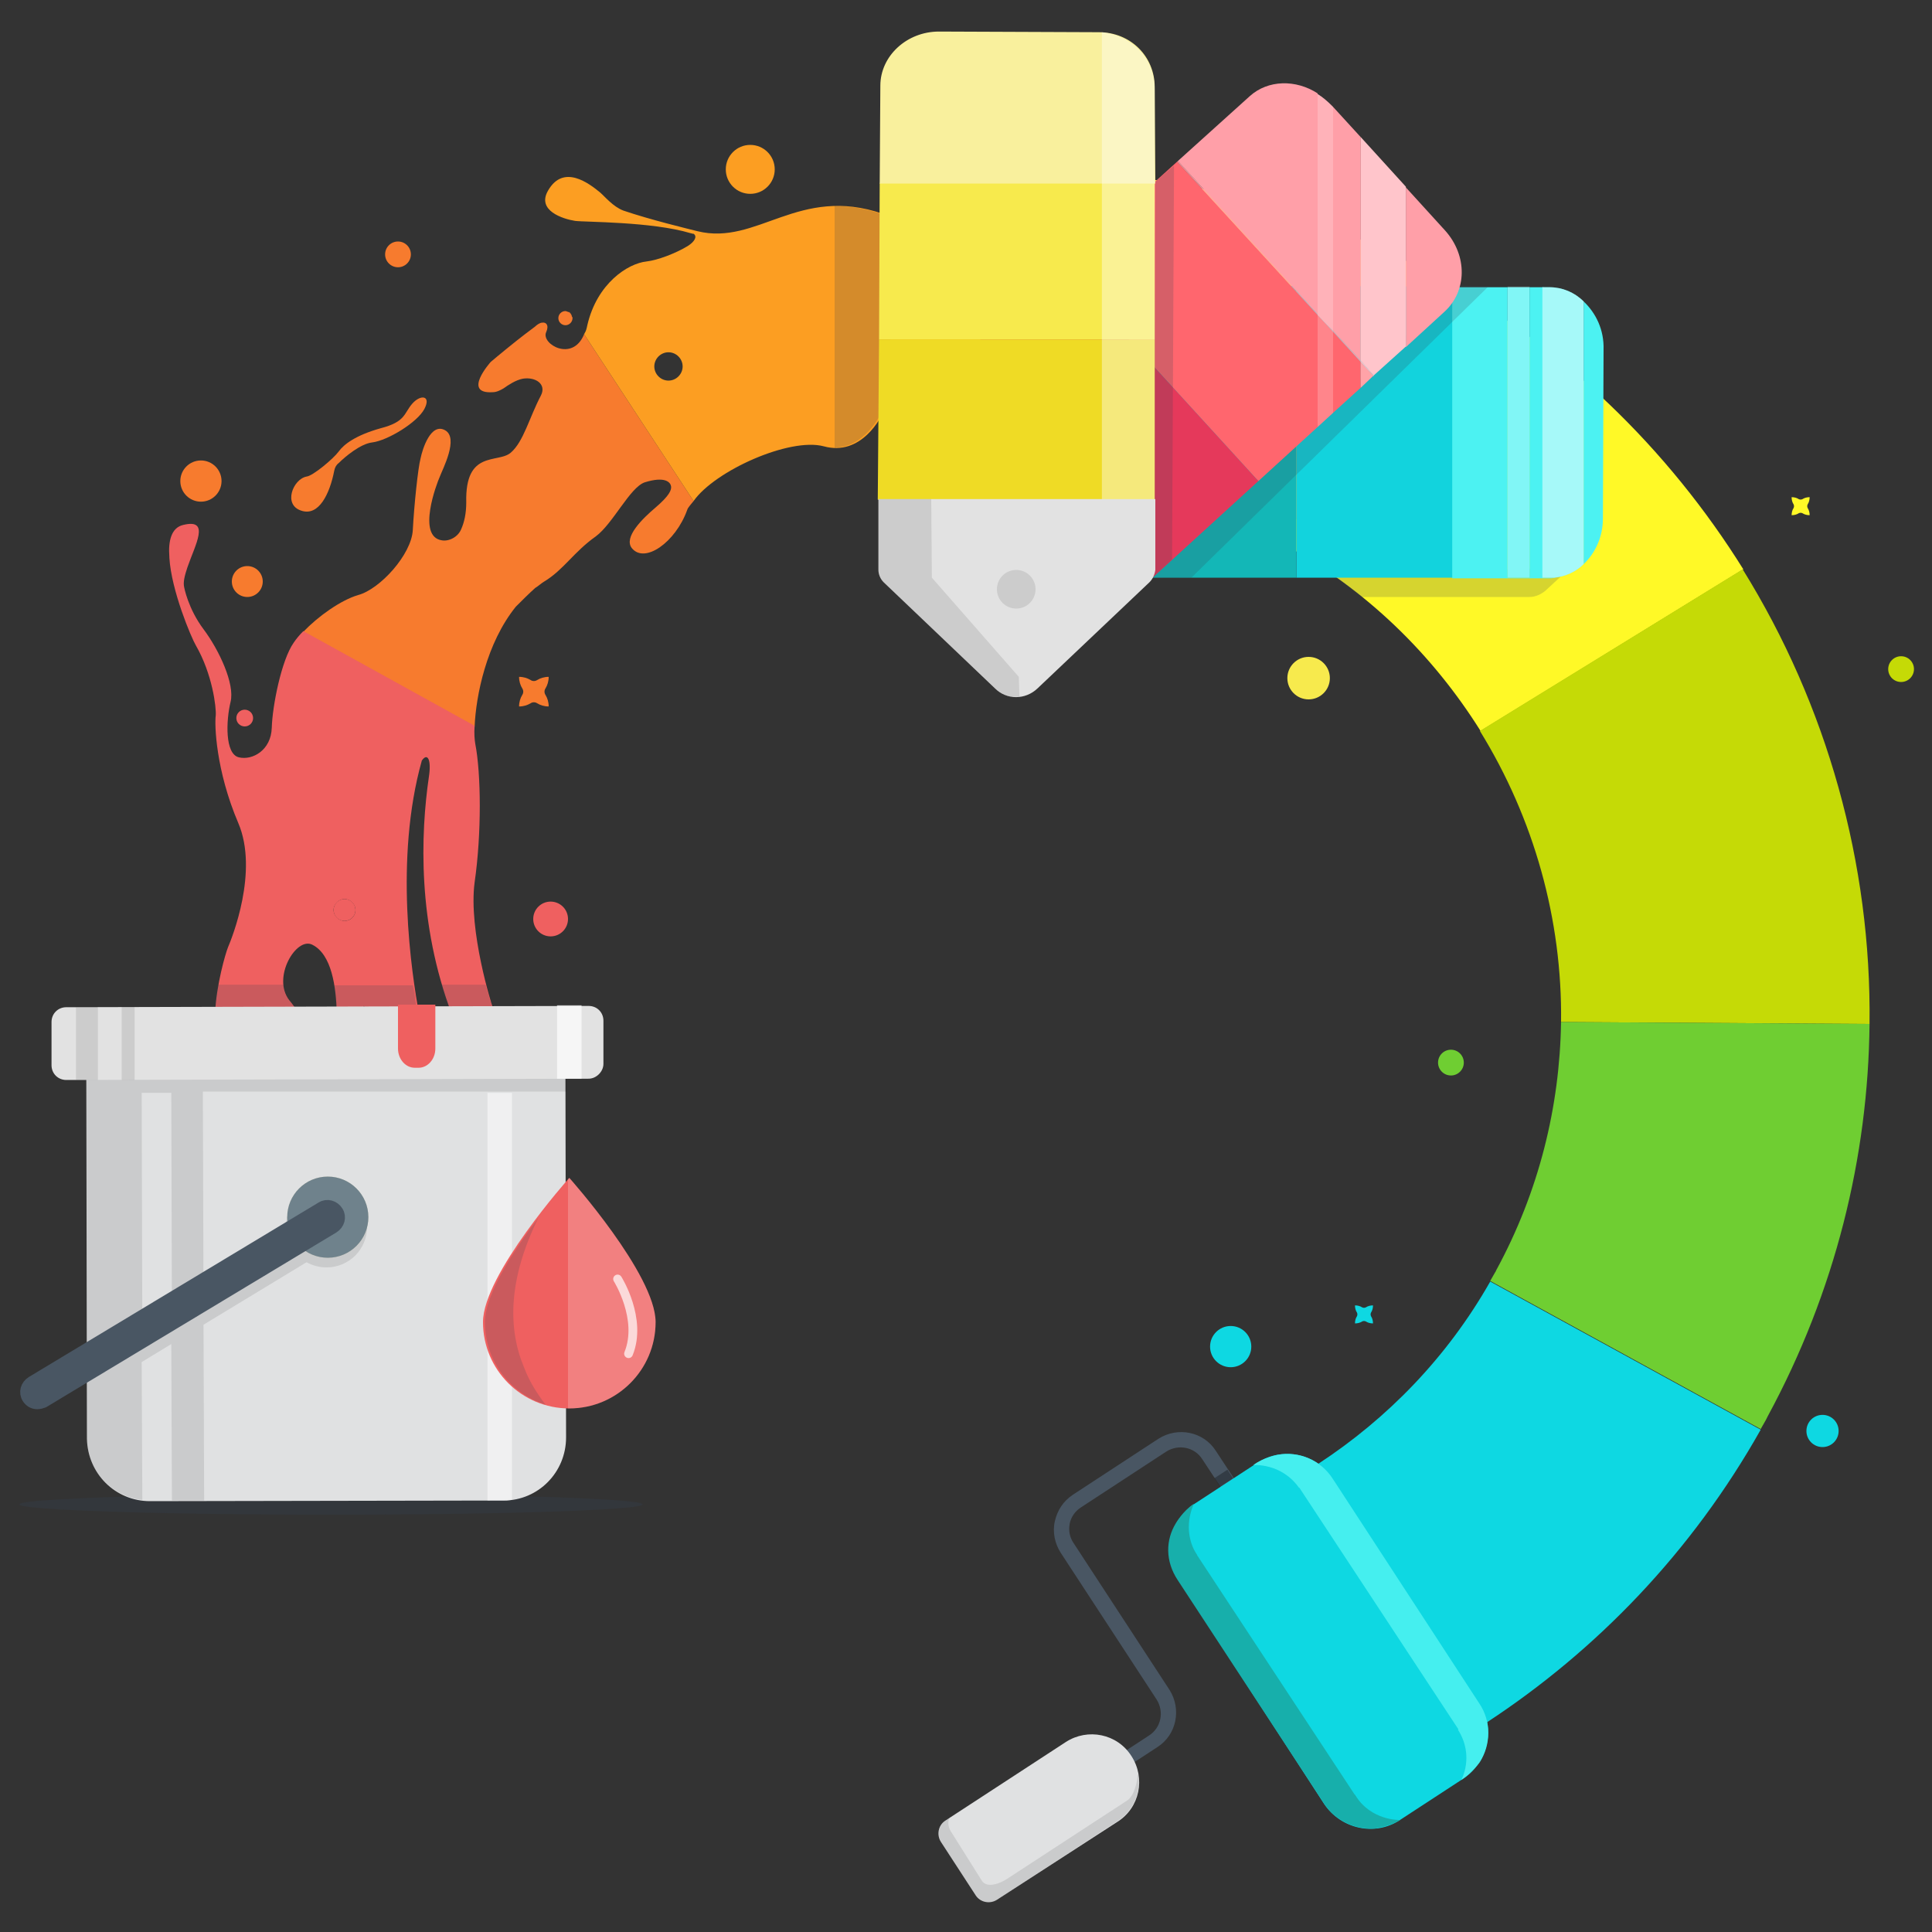<?xml version="1.0" encoding="utf-8"?>
<!-- Generator: Adobe Illustrator 21.0.0, SVG Export Plug-In . SVG Version: 6.00 Build 0)  -->
<svg version="1.1" id="Layer_1" xmlns="http://www.w3.org/2000/svg" xmlns:xlink="http://www.w3.org/1999/xlink" x="0px" y="0px"
	 viewBox="0 0 300 300" style="enable-background:new 0 0 300 300;" xml:space="preserve">
<rect x="0" y="0" width="300" height="300" fill="#333333" stroke="none"/>
<style type="text/css">
	.st0{fill:#FFF927;}
	.st1{fill:#C5DA06;}
	.st2{fill:#FFD153;}
	.st3{fill:#6FCE32;}
	.st4{fill:#0ED8E2;}
	.st5{opacity:0.3;fill:#354252;enable-background:new    ;}
	.st6{fill:none;}
	.st7{fill:#EF6060;}
	.st8{fill:#FC9E22;}
	.st9{fill:#F77B2E;}
	.st10{fill:#FFFFFF;}
	.st11{opacity:0.2;}
	.st12{fill:#354252;}
	.st13{opacity:0.2;fill:#354252;enable-background:new    ;}
	.st14{fill:#E0E1E2;}
	.st15{fill:#D1D0B8;}
	.st16{opacity:0.1;enable-background:new    ;}
	.st17{fill:#12D3DD;}
	.st18{fill:#13B7B7;}
	.st19{opacity:0.5;}
	.st20{fill:#4CF2F2;}
	.st21{opacity:0.3;fill:#FFFFFF;enable-background:new    ;}
	.st22{opacity:0.5;fill:#FFFFFF;enable-background:new    ;}
	.st23{fill:#495663;}
	.st24{fill:#17AFAB;}
	.st25{fill:#45EFEF;}
	.st26{fill:#FF666E;}
	.st27{fill:#E5395B;}
	.st28{fill:#FF9FA8;}
	.st29{opacity:0.2;fill:#FFFFFF;enable-background:new    ;}
	.st30{opacity:0.4;fill:#FFFFFF;enable-background:new    ;}
	.st31{fill:#F7EA4D;}
	.st32{fill:#EFDB25;}
	.st33{fill:#F9F09D;}
	.st34{fill:#E2E2E2;}
	
		.st35{opacity:0.7;fill:none;stroke:#FFFFFF;stroke-width:1.363;stroke-linecap:round;stroke-linejoin:round;stroke-miterlimit:10;enable-background:new    ;}
	.st36{fill:#6F828C;}
	.st37{fill:#495663;stroke:#495663;stroke-width:2.045;stroke-linecap:round;stroke-linejoin:round;stroke-miterlimit:10;}
	.st38{opacity:0.3;enable-background:new    ;}
	.st39{opacity:0.7;}
	.st40{opacity:0.1;}
</style>
<g>
	<path class="st0" d="M222.1,42.4l-23,42l0,0c13.1,7.1,23.4,17.3,30.8,29.1l40.8-25.1C259.1,69.8,242.7,53.7,222.1,42.4
		C222.1,42.5,222.1,42.4,222.1,42.4z"/>
	<path class="st1" d="M242.4,158.7l47.9,0.3c0.3-24.9-6.6-49.5-19.7-70.6l-40.8,25.1C238.2,127.1,242.6,142.8,242.4,158.7z"/>
	<path class="st2" d="M161.6,74.3c12.7,0.4,25.5,3.7,37.5,10.2l23-42c-18.9-10.3-39.2-15.5-59.3-16.1c-2.4-0.1-4.7,0-7.1,0l0.8,47.9
		C158.2,74.3,159.9,74.3,161.6,74.3z"/>
	<path class="st3" d="M232.3,197.3c0,0.1-0.1,0.2-0.1,0.2c-0.3,0.5-0.5,0.9-0.8,1.4l42,23c0.3-0.5,0.5-0.9,0.8-1.4
		c0.1-0.2,0.2-0.4,0.3-0.6c10.5-19.4,15.6-40.3,15.8-60.9l-47.9-0.3C242.2,171.8,239,185,232.3,197.3z"/>
	<path class="st4" d="M204.7,227.3l26.1,40.2c17.1-11.2,31.9-26.5,42.6-45.5l-42-23C224.7,210.8,215.4,220.3,204.7,227.3z"/>
</g>
<ellipse class="st5" cx="51.4" cy="233.6" rx="48.4" ry="1.6"/>
<path class="st6" d="M33.3,157.3h-5.4H33.3z"/>
<circle class="st7" cx="53.5" cy="141.3" r="1.7"/>
<path class="st8" d="M152.5,26.6c1-0.1,2.1-0.1,3.1-0.1v-0.1c-1,0-2,0-3.1-0.1C152.6,26.4,152.6,26.5,152.5,26.6z"/>
<circle class="st9" cx="38.4" cy="90.3" r="2.4"/>
<circle class="st7" cx="38" cy="111.5" r="1.3"/>
<path class="st9" d="M46.8,79.3c2.7,0.9,4.4-2.6,5.1-6.2c0.1-0.5,0.3-0.9,0.7-1.2c1-1,3.4-3,5.2-3.2c2.4-0.3,7-3.1,8.1-5.2
	c1.1-2.1-0.6-2.3-1.9-0.8c-1.3,1.5-1,2.8-4.9,3.8c-3.9,1.1-5.7,2.5-6.5,3.6s-4,3.8-5,3.9C45.5,74.4,43.9,78.4,46.8,79.3z"/>
<path class="st10" d="M57.2,157.5l7.8,0.1l0,0L57.2,157.5L57.2,157.5z"/>
<path class="st10" d="M55.3,157.5C55.4,157.5,55.4,157.5,55.3,157.5h-3.1l0,0H55.3z"/>
<path class="st10" d="M46.5,157.4L46.5,157.4l-13.2-0.1l0,0L46.5,157.4z"/>
<path class="st9" d="M84.8,51.6c0.5-1.1,0-1.6-0.6-1.5c-0.4,0-0.9,0.4-1.1,0.6c-1.1,0.8-2.1,1.6-3,2.3c-2.5,2-3.9,3.2-3.9,3.2
	s-4.5,5,0.3,4.7c0.6,0,1.2-0.3,1.7-0.6c0.7-0.5,1.9-1.3,3-1.5c1.9-0.3,3.7,0.8,2.8,2.6c-1.8,3.4-2.7,7.2-4.7,8.9s-7.1-0.5-6.9,7.7
	c0,1.7-0.3,3.1-0.8,4.2c-0.5,1.2-1.9,1.9-3,1.7c-3.9-0.6-0.8-8.8-0.3-9.9c0.4-1.1,3-6,0.8-7.2s-3.5,2.9-3.8,4.4
	c-0.4,1.5-1,7.3-1.2,11.1c-0.2,3.8-5.1,9.2-8.5,10.1c-2.7,0.8-6.2,3.3-8.5,5.7l26.6,14.7c0.2-4.7,1.8-12.9,6.4-18.6c1-1,2-2,3-2.9
	c0.5-0.3,0.9-0.7,1.4-1c3-1.8,4.6-4.6,8-7c2.7-2,5.3-7.6,7.6-8.4c3.2-1,4,0,4.1,0.6s-0.3,1.5-2.4,3.3c-2,1.7-5,4.6-3.7,6.3
	c2,2.5,6.8-0.9,8.6-5.9c0.1-0.4,0.7-1,1-1.4l-17-25.9C88.9,56.3,84,53.4,84.8,51.6z"/>
<path class="st7" d="M47.1,98l26.7,14.6l0,0L47.1,98L47.1,98z"/>
<path class="st7" d="M73.7,137c1.1-7.6,1-16.9,0.1-21.5c-0.1-0.6-0.2-1.6-0.1-2.8L47.1,98c-0.6,0.6-1.1,1.2-1.5,1.8
	c-1.9,2.7-3.3,9.8-3.4,13.2c-0.1,3.5-3,5.1-5.1,4.6c-2.2-0.5-2-5.7-1.3-8.6c0.7-2.8-1.8-8.1-4.2-11.3c-2.4-3.2-3-6.5-3-6.5
	c-0.2-0.8,0.1-1.9,0.5-3.1l0,0c1.2-3.5,3.6-7.6-0.6-6.6c-1.9,0.4-2.4,2.5-2.2,5c0,0,0,0,0,0.1c0.3,5.1,3.4,12.4,4.1,13.6
	c2.6,4.5,3.2,9.7,3.1,10.9c-0.2,1.4,0,8.5,3.5,16.7c3.2,7.5-1,17.9-1.6,19.3c-0.4,1-1.8,5.8-2,10.2l13.1,0.1c-0.5-0.6-1-1.4-1.6-2.1
	c-2.7-3.5,1.1-9.9,3.6-8.6c3,1.5,3.7,6.5,3.8,10.8h3.2c0.6-0.8,1-1.3,1-1.3s0.3,0.5,0.8,1.3l7.8,0.1c-1.2-6.5-3.9-24.2,0.4-39.5
	c0.9-1.3,1.5-0.1,1.1,2.5c-1.3,8.9-1.8,22.8,3.6,37l6.3-1.2C76.4,156.2,72.7,144.5,73.7,137z M53.5,143c-0.9,0-1.7-0.8-1.7-1.7
	s0.8-1.7,1.7-1.7s1.7,0.8,1.7,1.7S54.5,143,53.5,143z"/>
<path class="st10" d="M57.2,157.5L57.2,157.5h-1.9l0,0H57.2z"/>
<path class="st7" d="M56.4,156.2c0,0-0.4,0.5-1,1.3h1.9C56.7,156.7,56.4,156.2,56.4,156.2z"/>
<circle class="st9" cx="61.8" cy="39.5" r="2"/>
<path class="st9" d="M87.8,48.3c-0.6,0-1.1,0.5-1.1,1.1s0.5,1.1,1.1,1.1s1.1-0.5,1.1-1.1v-0.1l-0.5-0.8
	C88.1,48.4,87.9,48.3,87.8,48.3z"/>
<path class="st9" d="M88.3,48.4l0.5,0.8C88.8,48.9,88.6,48.6,88.3,48.4z"/>
<g class="st11">
	<circle class="st6" cx="53.5" cy="141.3" r="1.7"/>
	<path class="st7" d="M33.4,156.6c0-0.1,0-0.2,0-0.3C33.4,156.4,33.4,156.5,33.4,156.6z"/>
	<path class="st7" d="M33.5,154.9c0-0.1,0-0.1,0-0.2C33.5,154.8,33.5,154.9,33.5,154.9z"/>
	<path class="st7" d="M64.6,155.2L64.6,155.2L64.6,155.2z"/>
	<path class="st7" d="M69.3,155.1c-0.2-0.7-0.5-1.5-0.7-2.2C68.8,153.6,69,154.4,69.3,155.1z"/>
	<path class="st7" d="M64.8,156.4c0,0.1,0,0.2,0.1,0.3C64.8,156.6,64.8,156.5,64.8,156.4z"/>
	<path class="st7" d="M64.7,155.8c0,0.1,0,0.1,0,0.2C64.7,155.9,64.7,155.9,64.7,155.8z"/>
	<path class="st7" d="M64.9,157c0,0.1,0.1,0.3,0.1,0.4C65,157.3,64.9,157.2,64.9,157z"/>
	<path class="st7" d="M76.4,156.2L76.4,156.2L76.4,156.2z"/>
	<path class="st7" d="M70.1,157.4L70.1,157.4l4.2-0.8L70.1,157.4L70.1,157.4z"/>
	<path class="st7" d="M76.4,156L76.4,156L76.4,156z"/>
	<path class="st7" d="M76.4,156.1C76.4,156.2,76.4,156.2,76.4,156.1C76.4,156.2,76.4,156.1,76.4,156.1z"/>
	<path class="st7" d="M76.2,155.3L76.2,155.3L76.2,155.3z"/>
	<path class="st12" d="M76.2,155.3c0.1,0.3,0.2,0.5,0.2,0.7C76.3,155.8,76.2,155.6,76.2,155.3z"/>
	<path class="st12" d="M76.4,156.2L76.4,156.2L76.4,156.2z"/>
	<path class="st12" d="M68.6,152.9L68.6,152.9L68.6,152.9L68.6,152.9z"/>
	<path class="st12" d="M76.4,156.2l-2.1,0.4L76.4,156.2z"/>
	<path class="st12" d="M70.1,157.4c-0.3-0.8-0.6-1.5-0.8-2.3C69.5,155.9,69.8,156.6,70.1,157.4z"/>
	<path class="st12" d="M75.5,152.9L75.5,152.9c0.3,1,0.5,1.8,0.7,2.4C76,154.7,75.8,153.9,75.5,152.9z"/>
	<path class="st12" d="M76.4,156c0,0.1,0,0.1,0,0.2C76.4,156.1,76.4,156.1,76.4,156z"/>
	<path class="st12" d="M76.4,156.2L76.4,156.2L76.4,156.2c0-0.1,0-0.2-0.1-0.2l0,0c0-0.2-0.1-0.4-0.2-0.7l0,0
		c-0.2-0.6-0.4-1.4-0.7-2.4h-6.9l0,0c0.2,0.7,0.5,1.5,0.7,2.2c0.3,0.8,0.5,1.5,0.8,2.3c0,0,0,0,0,0.1l4.2-0.8L76.4,156.2L76.4,156.2
		z"/>
	<path class="st12" d="M64.6,155.2c0,0.2,0.1,0.4,0.1,0.5C64.7,155.6,64.6,155.4,64.6,155.2z"/>
	<path class="st12" d="M64.2,152.9L64.2,152.9c0.1,0.8,0.2,1.6,0.4,2.3C64.5,154.5,64.3,153.7,64.2,152.9z"/>
	<path class="st12" d="M64.9,156.7c0,0.1,0,0.2,0.1,0.3C64.9,156.9,64.9,156.8,64.9,156.7z"/>
	<path class="st12" d="M33.4,156.3c0-0.5,0.1-0.9,0.1-1.4C33.5,155.4,33.4,155.8,33.4,156.3z"/>
	<path class="st12" d="M33.8,152.9c-0.1,0.6-0.2,1.2-0.3,1.9C33.6,154.1,33.7,153.5,33.8,152.9L33.8,152.9z"/>
	<path class="st12" d="M64.7,156c0,0.1,0,0.3,0.1,0.4C64.8,156.3,64.7,156.1,64.7,156z"/>
	<path class="st12" d="M46.5,157.4c-0.5-0.6-1-1.4-1.6-2.1c-0.6-0.7-0.8-1.5-0.9-2.4H33.8c-0.1,0.6-0.2,1.2-0.3,1.9
		c0,0.1,0,0.1,0,0.2c-0.1,0.5-0.1,0.9-0.1,1.4c0,0.1,0,0.2,0,0.3c0,0.3,0,0.5,0,0.8L46.5,157.4z"/>
	<path class="st12" d="M52.2,157.5h3.2c0.6-0.8,1-1.3,1-1.3s0.3,0.5,0.8,1.3l7.8,0.1v-0.1c0-0.1,0-0.3-0.1-0.4c0-0.1,0-0.2-0.1-0.3
		c0-0.1,0-0.2-0.1-0.3c0-0.1,0-0.3-0.1-0.4c0-0.1,0-0.1,0-0.2c0-0.2-0.1-0.4-0.1-0.5c0,0,0,0,0-0.1c-0.1-0.7-0.2-1.5-0.4-2.3H51.8
		C52.1,154.4,52.2,156,52.2,157.5z"/>
</g>
<path class="st13" d="M207.4,89.6l4,3.1h26.1c0.9,0,1.8-0.4,2.5-1l4-3.7"/>
<path class="st14" d="M78.2,233l-54.9,0.1c-5.4,0-9.7-4.3-9.8-9.7l-0.1-57.9l74.4-0.2l0.1,57.9C87.9,228.6,83.6,233,78.2,233z"/>
<ellipse transform="matrix(1 -2.422210e-03 2.422210e-03 1 -0.458 0.124)" class="st15" cx="50.9" cy="189" rx="6.3" ry="6.3"/>
<path class="st16" d="M31.7,167.2v-1.7h-5v1.7H22v-1.7h-8.6l0.1,47.3c0,0,0,2.8,0,3.5v7c0,5,3.8,9.1,8.6,9.6L22,211.5l4.6-2.8
	l0.1,24.3h5l-0.1-27.3l16-9.7c0.9,0.5,2,0.8,3.1,0.8c3.5,0,6.3-2.8,6.3-6.3s-2.8-6.3-6.3-6.3s-6.3,2.8-6.3,6.3c0,1.1,0.3,2.1,0.8,3
	l-13.6,8.2l-0.1-32.2h47.9H88V167H31.7V167.2z M22.1,207.7l-0.1-38h4.6l0.1,35.2L22.1,207.7z"/>
<path class="st8" d="M155.7,26.5c-1.1,0-2.1,0-3.1,0.1c0.1-0.1,0.1-0.2,0.1-0.3c-2.4-0.1-5-0.5-7.7-1c-0.7,0.1-1.5,0.2-2.3,0.3
	c-2.5,0.4,3.6,10.8-5.6,7.6c-13.1-4.5-19.5,5-28.8,2.7c-1.6-0.4-7.4-1.8-11.5-3.2c-1.6-0.6-2.9-2.2-3.6-2.8
	c-1.7-1.4-5.7-4.5-8.1-0.3c-1.8,3.1,2.3,4.4,4.2,4.7c1.5,0.2,11.9,0.1,17.9,1.9c0.1,0,0.3,0.1,0.4,0.1h0.1l0,0
	c0.6,0.4,0.2,1.2-0.9,1.9c-2,1.2-4.7,2.2-6.4,2.4c-2.9,0.3-7.7,3.4-9.2,9.9c-0.1,0.5-0.2,0.9-0.4,1.2c0,0.1-0.1,0.1-0.1,0.2l17,25.9
	l0,0c3.3-4.7,14.9-9.9,20.2-8.5c5.8,1.6,9-4.4,9.5-5.9c0.6-1.5,2.1,6.3,4.5,8.1c2.3,1.9,6.1-0.6,6.2-2.6c0-0.4,0.4-1.4,1-2.8
	c2.6,0.2,5.1,0.4,7.5,0.7L155.7,26.5z M103.8,54.7c1.2,0,2.2,1,2.2,2.2s-1,2.2-2.2,2.2s-2.2-1-2.2-2.2
	C101.6,55.7,102.6,54.7,103.8,54.7z"/>
<path class="st13" d="M138.3,33.3c-0.8,0.2-1.2,0-1.8-0.2c-1.1-0.3-3.3-1.1-6.9-1.1v37.5c4.5,0,7.1-4.8,7.6-6.2
	c0.2-0.6,0.6,0.1,1,1.4L138.3,33.3L138.3,33.3z"/>
<g>
	<polygon class="st17" points="225.6,44.5 201.3,44.4 201.3,89.7 225.6,89.7 	"/>
	<polygon class="st18" points="176.4,44.3 176.4,89.7 201.3,89.7 201.3,44.4 	"/>
</g>
<g class="st19">
	<polygon class="st10" points="78.7,233 75.7,233 75.7,169.7 79.5,169.7 79.5,232.9 	"/>
</g>
<path class="st7" d="M101.8,205.3c0,7.4-6,13.4-13.4,13.4s-13.4-6-13.4-13.4s13.4-22.4,13.4-22.4S101.8,197.9,101.8,205.3z"/>
<g>
	<path class="st20" d="M239.5,44.6h-2v45.1h-3.4V44.6h-8.6v45.2h15c0.3,0,0.6,0,1-0.1h-1.9V44.6H239.5z"/>
	<path class="st20" d="M245.9,46.8v40.8c1.8-1.7,3-4.2,3-7.1l0.1-26.2C249.1,51.2,247.8,48.6,245.9,46.8z"/>
	<polygon class="st21" points="237.5,44.5 234.1,44.5 234.1,44.6 237.5,44.6 	"/>
	<polygon class="st20" points="237.5,89.7 237.5,44.6 234.1,44.6 234.1,89.7 	"/>
	<polygon class="st21" points="237.5,89.7 237.5,44.6 234.1,44.6 234.1,89.7 	"/>
	<path class="st20" d="M240.6,44.6h-1.1v45.1h1.9c1.7-0.2,3.3-0.9,4.5-2.1V46.8C244.5,45.4,242.6,44.6,240.6,44.6z"/>
	<path class="st22" d="M240.6,44.6h-1.1v45.1h1.9c1.7-0.2,3.3-0.9,4.5-2.1V46.8C244.5,45.4,242.6,44.6,240.6,44.6z"/>
</g>
<g class="st11">
	<path class="st12" d="M83.6,189.1c-3.8,5-8.3,11.9-8.3,16.2c0,6,3.9,11.1,9.4,12.8c-1.3-1.7-2.5-3.6-3.3-5.7
		C78.9,206.5,78.8,198.8,83.6,189.1z"/>
</g>
<g>
	<g>
		<path class="st23" d="M170.6,277.3c-0.4,0-0.8-0.2-1-0.6c-0.4-0.6-0.2-1.3,0.4-1.7l8.4-5.5c1.9-1.2,2.4-3.7,1.2-5.6l-14.9-22.8
			c-0.9-1.4-1.3-3.2-0.9-4.9c0.4-1.7,1.3-3.1,2.8-4.1l13.3-8.7c3-1.9,7-1.1,8.9,1.9l5.4,8.2c0.4,0.6,0.2,1.3-0.4,1.7
			c-0.6,0.4-1.3,0.2-1.7-0.4l-5.4-8.2c-1.2-1.9-3.7-2.4-5.6-1.2l-13.3,8.7c-0.9,0.6-1.5,1.5-1.7,2.5c-0.2,1.1,0,2.1,0.6,3l14.9,22.8
			c1.9,3,1.1,7-1.9,8.9l-8.4,5.5C171.1,277.2,170.9,277.3,170.6,277.3z"/>
	</g>
	<path class="st4" d="M207,229.6l22.7,34.8c2.6,3.9,1.4,9.2-2.5,11.8l-9.8,6.4c-3.9,2.6-9.2,1.4-11.8-2.5L183,245.3
		c-2.6-3.9-1.4-9.2,2.5-11.8l9.8-6.4C199.2,224.6,204.4,225.7,207,229.6z"/>
	<path class="st24" d="M182.6,236.5l31.2,47.4c-2.9,0.3-6.2-0.9-8.1-3.7l-22.8-34.8C180.9,242.4,181,239.1,182.6,236.5z"/>
	<path class="st25" d="M198.4,225.9l31.4,47.7c1.7-2.7,1.8-6.3-0.1-9.1L207,229.7C205.1,226.7,201.7,225.3,198.4,225.9z"/>
	<path class="st14" d="M151.5,294.3l-5.4-8.3c-0.7-1.1-0.4-2.6,0.7-3.3l18.7-12.2c3.4-2.2,8-1.3,10.2,2.2l0,0
		c2.2,3.4,1.3,8-2.2,10.2L154.8,295C153.7,295.7,152.2,295.4,151.5,294.3z"/>
</g>
<polygon class="st13" points="185,89.7 231.2,44.4 226.6,44.3 178.9,89.8 "/>
<g>
	<polygon class="st26" points="182.8,25.1 182.9,25 182.9,25 164.9,41.3 195.4,74.7 204.6,66.3 204.6,48.9 	"/>
	<polygon class="st26" points="207,51.5 207,64.1 211.3,60.2 211.3,56.2 	"/>
	<polygon class="st27" points="146.4,58 177,91.5 195.4,74.7 164.9,41.3 	"/>
	<polygon class="st28" points="211.3,56 211.3,21.3 207,16.6 207,51.4 	"/>
	<path class="st28" d="M204.6,14.5c-3.4-2.2-7.7-2.1-10.5,0.4L182.9,25l21.7,23.8L204.6,14.5L204.6,14.5z"/>
	<path class="st28" d="M224.4,35.8l-6.1-6.7v24.8l6-5.5C227.8,45.2,227.9,39.7,224.4,35.8z"/>
	<polygon class="st28" points="204.6,48.9 204.6,48.8 182.9,25 182.8,25.1 	"/>
	<polygon class="st28" points="207,51.5 211.3,56.2 211.3,56 207,51.4 	"/>
	<polygon class="st26" points="204.6,48.9 204.6,66.3 207,64.1 207,51.5 	"/>
	<polygon class="st29" points="204.6,48.9 204.6,66.3 207,64.1 207,51.5 	"/>
	<path class="st28" d="M207,51.4V16.6l-0.2-0.2c-0.7-0.7-1.4-1.3-2.2-1.8v34.3L207,51.4z"/>
	<path class="st29" d="M207,51.4V16.6l-0.2-0.2c-0.7-0.7-1.4-1.3-2.2-1.8v34.3L207,51.4z"/>
	<polygon class="st28" points="204.6,48.8 204.6,48.9 207,51.5 207,51.4 	"/>
	<polygon class="st29" points="204.6,48.8 204.6,48.9 207,51.5 207,51.4 	"/>
	<polygon class="st26" points="213.3,58.3 213.3,58.4 211.3,56.2 211.3,60.2 	"/>
	<polygon class="st30" points="213.3,58.3 213.3,58.4 211.3,56.2 211.3,60.2 	"/>
	<polygon class="st28" points="211.3,21.3 211.3,56 213.3,58.3 218.3,53.8 218.3,29 	"/>
	<polygon class="st30" points="211.3,21.3 211.3,56 213.3,58.3 218.3,53.8 218.3,29 	"/>
	<polygon class="st28" points="213.3,58.4 213.3,58.3 211.3,56 211.3,56.2 	"/>
	<polygon class="st30" points="213.3,58.4 213.3,58.3 211.3,56 211.3,56.2 	"/>
</g>
<polyline class="st13" points="182.3,25.7 182,86.9 179.1,89.6 179.4,28.2 "/>
<g>
	<polygon class="st31" points="136.6,28.4 136.5,52.7 179.3,52.7 179.3,28.4 	"/>
	<polygon class="st32" points="136.3,77.6 179.3,77.6 179.3,52.7 136.5,52.7 	"/>
	<path class="st33" d="M179.3,13.5c0-4.7-3.7-8.5-8.7-8.5l-24.8-0.1c-5,0-9.1,3.8-9.1,8.4l-0.1,15.2h42.8L179.3,13.5L179.3,13.5z"/>
</g>
<path class="st34" d="M178.5,90.4l-17.4,16.5c-1.9,1.8-4.8,1.8-6.6,0l-17.3-16.5c-0.5-0.5-0.8-1.2-0.8-1.9v-11h43v11
	C179.3,89.2,179,89.9,178.5,90.4z"/>
<path class="st16" d="M144.6,77.5l0.1,12.2l13.5,15.4l0.1,3.1c0,0-0.2,0-0.4,0c-0.1,0-0.3,0-0.5,0c-0.4,0-0.8-0.1-1.2-0.2
	c-0.7-0.2-1.5-0.8-1.5-0.8l-17.7-17c-0.4-0.4-0.6-0.9-0.6-1.5V77.5H144.6z"/>
<path class="st30" d="M171.1,5c4,0.4,8.2,3.5,8.2,8.9v63.6h-8.2V5z"/>
<circle class="st16" cx="157.8" cy="91.5" r="3"/>
<circle class="st7" cx="85.5" cy="142.7" r="2.7"/>
<circle class="st8" cx="116.5" cy="26.3" r="3.8"/>
<circle class="st9" cx="31.2" cy="74.7" r="3.2"/>
<circle class="st4" cx="191.1" cy="209.1" r="3.2"/>
<path class="st35" d="M95.9,198.6c0,0,3.9,6.2,1.7,11.6"/>
<g>
	<ellipse transform="matrix(1 -2.422210e-03 2.422210e-03 1 -0.458 0.124)" class="st36" cx="50.9" cy="189" rx="6.3" ry="6.3"/>
</g>
<g>
	<path class="st37" d="M5.8,217.8c-0.6,0-1.1-0.3-1.4-0.8c-0.5-0.8-0.2-1.8,0.6-2.3l45-27.1c0.8-0.5,1.8-0.2,2.3,0.6
		s0.2,1.8-0.6,2.3l-45,27.1C6.4,217.7,6.1,217.8,5.8,217.8z"/>
</g>
<path class="st29" d="M88.2,183.1v35.6c0.1,0,0.1,0,0.2,0c7.4,0,13.4-6,13.4-13.4s-13.4-22.4-13.4-22.4S88.4,183,88.2,183.1z"/>
<path class="st24" d="M182.6,236.5c0,0,1.1-1.9,2.8-3c0,0-2.1,4,0.5,8l-1.3,1.2"/>
<path class="st24" d="M213.5,283.9c0,0,2.2-0.2,3.9-1.3c0,0-4.5,0.2-7-3.9l-1.7,0.6"/>
<path class="st25" d="M229.8,273.6c0,0-1.2,1.7-2.9,2.8c0,0,2.1-3.7-0.5-7.8l1.3-1.2"/>
<path class="st25" d="M198.4,225.9c0,0-2.2,0.4-3.8,1.6c0,0,4.3-0.4,7.1,3.5l1.8-0.8"/>
<path class="st16" d="M175,279.6l-18.7,12.2c-1.1,0.7-3,1.4-3.8,0.3l-4.9-7.8l0,0c-0.3-0.5-0.4-1.1-0.3-1.6l0.1-0.4l-0.6,0.4
	c-1.1,0.7-1.4,2.2-0.7,3.3l5.4,8.3c0.7,1.1,2.2,1.4,3.3,0.7l18.7-12.2c2.6-1.7,3.7-4.6,3.2-7.5C176.6,276.8,176.1,278.9,175,279.6z"
	/>
<rect x="188.8" y="228.7" transform="matrix(0.838 -0.546 0.546 0.838 -94.504 140.959)" class="st38" width="2.4" height="1.6"/>
<circle class="st31" cx="203.2" cy="105.3" r="3.3"/>
<circle class="st3" cx="225.3" cy="165" r="2"/>
<path class="st9" d="M85.2,109.7c0-0.7-0.2-1.3-0.5-1.8l0,0c-0.2-0.3-0.2-0.7,0-1l0,0c0.3-0.5,0.5-1.1,0.5-1.8
	c-0.7,0-1.3,0.2-1.8,0.5l0,0c-0.3,0.2-0.7,0.2-1,0l0,0c-0.5-0.3-1.1-0.5-1.8-0.5c0,0.7,0.2,1.3,0.5,1.8l0,0c0.2,0.3,0.2,0.7,0,1l0,0
	c-0.3,0.5-0.5,1.1-0.5,1.8c0.7,0,1.3-0.2,1.8-0.5l0,0c0.3-0.2,0.7-0.2,1,0l0,0C83.9,109.5,84.5,109.7,85.2,109.7z"/>
<path class="st4" d="M213.2,205.5c0-0.4-0.1-0.8-0.3-1.1l0,0c-0.1-0.2-0.1-0.4,0-0.6l0,0c0.2-0.3,0.3-0.7,0.3-1.1
	c-0.4,0-0.8,0.1-1.1,0.3l0,0c-0.2,0.1-0.4,0.1-0.6,0l0,0c-0.3-0.2-0.7-0.3-1.1-0.3c0,0.4,0.1,0.8,0.3,1.1l0,0c0.1,0.2,0.1,0.4,0,0.6
	l0,0c-0.2,0.3-0.3,0.7-0.3,1.1c0.4,0,0.8-0.1,1.1-0.3l0,0c0.2-0.1,0.4-0.1,0.6,0l0,0C212.4,205.4,212.8,205.5,213.2,205.5z"/>
<path class="st0" d="M281,80c0-0.4-0.1-0.8-0.3-1.1l0,0c-0.1-0.2-0.1-0.4,0-0.6l0,0c0.2-0.3,0.3-0.7,0.3-1.1c-0.4,0-0.8,0.1-1.1,0.3
	l0,0c-0.2,0.1-0.4,0.1-0.6,0l0,0c-0.3-0.2-0.7-0.3-1.1-0.3c0,0.4,0.1,0.8,0.3,1.1l0,0c0.1,0.2,0.1,0.4,0,0.6l0,0
	c-0.2,0.3-0.3,0.7-0.3,1.1c0.4,0,0.8-0.1,1.1-0.3l0,0c0.2-0.1,0.4-0.1,0.6,0l0,0C280.2,79.9,280.6,80,281,80z"/>
<circle class="st1" cx="295.2" cy="103.9" r="2"/>
<circle class="st4" cx="283" cy="222.2" r="2.5"/>
<path class="st34" d="M91.4,167.5l-81.1,0.2c-1.3,0-2.3-1-2.3-2.3v-6.7c0-1.3,1-2.3,2.3-2.3l81.1-0.2c1.3,0,2.3,1,2.3,2.3v6.7
	C93.7,166.4,92.6,167.5,91.4,167.5z"/>
<g class="st39">
	<rect x="86.5" y="156.1" class="st10" width="3.8" height="11.4"/>
</g>
<g class="st40">
	<rect x="18.9" y="156.3" width="2" height="11.4"/>
</g>
<g class="st40">
	<rect x="11.8" y="156.3" width="3.4" height="11.4"/>
</g>
<path class="st7" d="M61.8,156v6.8c0,1.7,1.2,3,2.6,3H65c1.4,0,2.6-1.3,2.6-3V156"/>
</svg>
